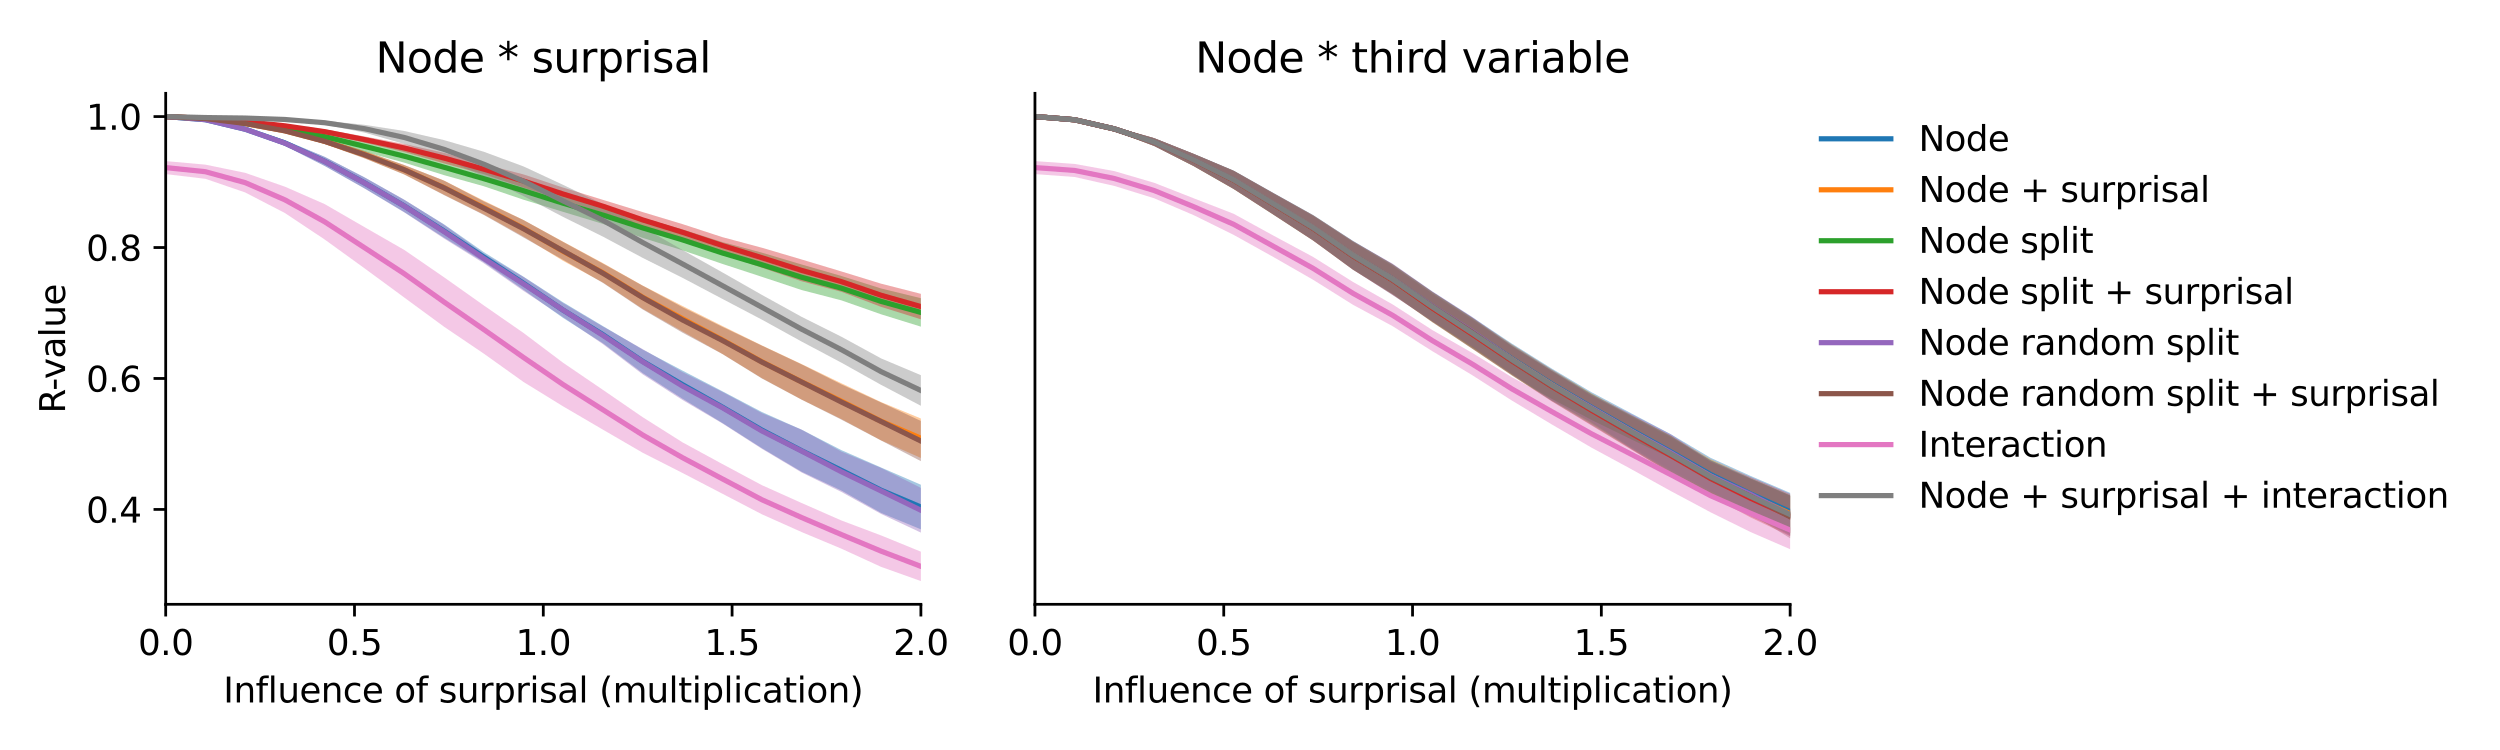 <?xml version="1.0" encoding="utf-8" standalone="no"?>
<!DOCTYPE svg PUBLIC "-//W3C//DTD SVG 1.1//EN"
  "http://www.w3.org/Graphics/SVG/1.1/DTD/svg11.dtd">
<svg xmlns:xlink="http://www.w3.org/1999/xlink" width="720pt" height="216pt" viewBox="0 0 720 216" xmlns="http://www.w3.org/2000/svg" version="1.1">
 <defs>
  <style type="text/css">*{stroke-linejoin: round; stroke-linecap: butt}</style>
 </defs>
 <g id="figure_1">
  <g id="patch_1">
   <path d="M 0 216 
L 720 216 
L 720 0 
L 0 0 
z
" style="fill: #ffffff"/>
  </g>
  <g id="axes_1">
   <g id="patch_2">
    <path d="M 47.72 174.04 
L 265.215 174.04 
L 265.215 26.88 
L 47.72 26.88 
z
" style="fill: #ffffff"/>
   </g>
   <g id="PolyCollection_1">
    <path d="M 47.72 33.569 
L 47.72 33.569 
L 59.167 34.528 
L 70.614 37.713 
L 82.061 41.984 
L 93.508 47.773 
L 104.956 54.232 
L 116.403 61.068 
L 127.85 68.433 
L 139.297 75.475 
L 150.744 83.455 
L 162.191 91.579 
L 173.638 98.857 
L 185.085 107.45 
L 196.532 114.817 
L 207.979 121.779 
L 219.427 129.074 
L 230.874 135.867 
L 242.321 141.276 
L 253.768 147.734 
L 265.215 152.449 
L 265.215 139.609 
L 265.215 139.609 
L 253.768 134.65 
L 242.321 129.641 
L 230.874 123.759 
L 219.427 118.665 
L 207.979 112.649 
L 196.532 106.721 
L 185.085 100.681 
L 173.638 93.915 
L 162.191 87.08 
L 150.744 79.677 
L 139.297 72.584 
L 127.85 64.594 
L 116.403 57.532 
L 104.956 51.064 
L 93.508 45.158 
L 82.061 40.382 
L 70.614 36.707 
L 59.167 34.401 
L 47.72 33.569 
z
" clip-path="url(#p053b8c6ed8)" style="fill: #1f77b4; fill-opacity: 0.4"/>
   </g>
   <g id="PolyCollection_2">
    <path d="M 47.72 33.569 
L 47.72 33.569 
L 59.167 34.203 
L 70.614 35.786 
L 82.061 37.973 
L 93.508 41.432 
L 104.956 45.57 
L 116.403 50.226 
L 127.85 56.073 
L 139.297 61.745 
L 150.744 68.119 
L 162.191 75.151 
L 173.638 81.359 
L 185.085 88.95 
L 196.532 95.434 
L 207.979 101.892 
L 219.427 108.915 
L 230.874 115.075 
L 242.321 120.691 
L 253.768 126.826 
L 265.215 131.901 
L 265.215 120.53 
L 265.215 120.53 
L 253.768 115.808 
L 242.321 110.383 
L 230.874 104.855 
L 219.427 99.478 
L 207.979 93.847 
L 196.532 88.105 
L 185.085 82.237 
L 173.638 75.766 
L 162.191 69.607 
L 150.744 63.381 
L 139.297 57.768 
L 127.85 51.994 
L 116.403 47.525 
L 104.956 43.471 
L 93.508 39.928 
L 82.061 37.361 
L 70.614 35.353 
L 59.167 34.092 
L 47.72 33.569 
z
" clip-path="url(#p053b8c6ed8)" style="fill: #ff7f0e; fill-opacity: 0.4"/>
   </g>
   <g id="PolyCollection_3">
    <path d="M 47.72 33.569 
L 47.72 33.569 
L 59.167 34.321 
L 70.614 35.89 
L 82.061 37.918 
L 93.508 40.517 
L 104.956 43.711 
L 116.403 46.834 
L 127.85 50.435 
L 139.297 53.626 
L 150.744 57.513 
L 162.191 61.026 
L 173.638 64.494 
L 185.085 68.514 
L 196.532 72.086 
L 207.979 75.98 
L 219.427 79.73 
L 230.874 83.536 
L 242.321 86.503 
L 253.768 90.528 
L 265.215 94.08 
L 265.215 85.885 
L 265.215 85.885 
L 253.768 83.084 
L 242.321 79.479 
L 230.874 76.174 
L 219.427 72.76 
L 207.979 69.706 
L 196.532 66.067 
L 185.085 62.747 
L 173.638 59.374 
L 162.191 56.035 
L 150.744 52.33 
L 139.297 49.268 
L 127.85 45.887 
L 116.403 43.125 
L 104.956 40.579 
L 93.508 38.18 
L 82.061 36.418 
L 70.614 35.099 
L 59.167 34.216 
L 47.72 33.569 
z
" clip-path="url(#p053b8c6ed8)" style="fill: #2ca02c; fill-opacity: 0.4"/>
   </g>
   <g id="PolyCollection_4">
    <path d="M 47.72 33.57 
L 47.72 33.57 
L 59.167 34.163 
L 70.614 35.232 
L 82.061 36.592 
L 93.508 38.584 
L 104.956 41.088 
L 116.403 43.772 
L 127.85 47.041 
L 139.297 50.155 
L 150.744 54.033 
L 162.191 57.736 
L 173.638 61.222 
L 185.085 65.593 
L 196.532 69.244 
L 207.979 73.133 
L 219.427 77.11 
L 230.874 81.017 
L 242.321 84.043 
L 253.768 88.384 
L 265.215 91.965 
L 265.215 84.626 
L 265.215 84.626 
L 253.768 81.703 
L 242.321 78.18 
L 230.874 74.733 
L 219.427 71.348 
L 207.979 68.278 
L 196.532 64.533 
L 185.085 61.079 
L 173.638 57.557 
L 162.191 54.032 
L 150.744 50.226 
L 139.297 47.269 
L 127.85 43.991 
L 116.403 41.457 
L 104.956 39.294 
L 93.508 37.251 
L 82.061 35.881 
L 70.614 34.814 
L 59.167 34.079 
L 47.72 33.57 
z
" clip-path="url(#p053b8c6ed8)" style="fill: #d62728; fill-opacity: 0.4"/>
   </g>
   <g id="PolyCollection_5">
    <path d="M 47.72 33.569 
L 47.72 33.569 
L 59.167 34.531 
L 70.614 37.713 
L 82.061 42.024 
L 93.508 47.823 
L 104.956 54.27 
L 116.403 61.149 
L 127.85 68.677 
L 139.297 75.807 
L 150.744 83.775 
L 162.191 91.33 
L 173.638 99.112 
L 185.085 107.811 
L 196.532 115.191 
L 207.979 121.911 
L 219.427 129.263 
L 230.874 136.085 
L 242.321 141.684 
L 253.768 148.027 
L 265.215 153.395 
L 265.215 140.518 
L 265.215 140.518 
L 253.768 134.785 
L 242.321 130.064 
L 230.874 123.746 
L 219.427 118.98 
L 207.979 112.849 
L 196.532 107.157 
L 185.085 100.549 
L 173.638 94.053 
L 162.191 87.313 
L 150.744 79.754 
L 139.297 73.025 
L 127.85 64.7 
L 116.403 57.507 
L 104.956 51.1 
L 93.508 45.193 
L 82.061 40.46 
L 70.614 36.702 
L 59.167 34.402 
L 47.72 33.569 
z
" clip-path="url(#p053b8c6ed8)" style="fill: #9467bd; fill-opacity: 0.4"/>
   </g>
   <g id="PolyCollection_6">
    <path d="M 47.72 33.57 
L 47.72 33.57 
L 59.167 34.204 
L 70.614 35.788 
L 82.061 37.995 
L 93.508 41.478 
L 104.956 45.6 
L 116.403 50.258 
L 127.85 56.171 
L 139.297 61.89 
L 150.744 68.382 
L 162.191 74.856 
L 173.638 81.474 
L 185.085 89.126 
L 196.532 95.791 
L 207.979 101.927 
L 219.427 109.012 
L 230.874 115.112 
L 242.321 120.86 
L 253.768 126.876 
L 265.215 132.816 
L 265.215 121.231 
L 265.215 121.231 
L 253.768 115.926 
L 242.321 110.708 
L 230.874 104.947 
L 219.427 99.551 
L 207.979 94.099 
L 196.532 88.466 
L 185.085 82.282 
L 173.638 75.918 
L 162.191 69.689 
L 150.744 63.352 
L 139.297 57.985 
L 127.85 52.006 
L 116.403 47.531 
L 104.956 43.524 
L 93.508 39.946 
L 82.061 37.378 
L 70.614 35.355 
L 59.167 34.093 
L 47.72 33.57 
z
" clip-path="url(#p053b8c6ed8)" style="fill: #8c564b; fill-opacity: 0.4"/>
   </g>
   <g id="PolyCollection_7">
    <path d="M 47.72 46.395 
L 47.72 50.141 
L 59.167 51.499 
L 70.614 55.43 
L 82.061 61.358 
L 93.508 68.981 
L 104.956 77.256 
L 116.403 85.672 
L 127.85 94.077 
L 139.297 101.821 
L 150.744 109.991 
L 162.191 117.044 
L 173.638 123.741 
L 185.085 130.389 
L 196.532 136.204 
L 207.979 142.159 
L 219.427 148.121 
L 230.874 153.235 
L 242.321 158.017 
L 253.768 163.267 
L 265.215 167.351 
L 265.215 158.886 
L 265.215 158.886 
L 253.768 154.21 
L 242.321 149.897 
L 230.874 144.871 
L 219.427 139.731 
L 207.979 133.611 
L 196.532 127.377 
L 185.085 120.148 
L 173.638 112.278 
L 162.191 104.49 
L 150.744 95.873 
L 139.297 87.934 
L 127.85 79.831 
L 116.403 71.965 
L 104.956 65.399 
L 93.508 58.779 
L 82.061 53.768 
L 70.614 49.778 
L 59.167 47.42 
L 47.72 46.395 
z
" clip-path="url(#p053b8c6ed8)" style="fill: #e377c2; fill-opacity: 0.4"/>
   </g>
   <g id="PolyCollection_8">
    <path d="M 47.72 33.569 
L 47.72 33.57 
L 59.167 33.874 
L 70.614 34.056 
L 82.061 34.607 
L 93.508 35.905 
L 104.956 38.184 
L 116.403 41.46 
L 127.85 45.674 
L 139.297 50.871 
L 150.744 56.465 
L 162.191 62.488 
L 173.638 68.146 
L 185.085 74.268 
L 196.532 80 
L 207.979 86.048 
L 219.427 92.059 
L 230.874 98.375 
L 242.321 104.449 
L 253.768 110.85 
L 265.215 116.876 
L 265.215 108.053 
L 265.215 108.053 
L 253.768 103.229 
L 242.321 96.977 
L 230.874 91.254 
L 219.427 84.933 
L 207.979 78.41 
L 196.532 71.985 
L 185.085 65.413 
L 173.638 58.775 
L 162.191 53.249 
L 150.744 47.923 
L 139.297 43.69 
L 127.85 40.341 
L 116.403 37.72 
L 104.956 35.945 
L 93.508 34.784 
L 82.061 34.215 
L 70.614 33.949 
L 59.167 33.839 
L 47.72 33.569 
z
" clip-path="url(#p053b8c6ed8)" style="fill: #7f7f7f; fill-opacity: 0.4"/>
   </g>
   <g id="matplotlib.axis_1">
    <g id="xtick_1">
     <g id="line2d_1">
      <defs>
       <path id="me21eddde19" d="M 0 0 
L 0 3.5 
" style="stroke: #000000; stroke-width: 0.8"/>
      </defs>
      <g>
       <use xlink:href="#me21eddde19" x="47.72" y="174.04" style="stroke: #000000; stroke-width: 0.8"/>
      </g>
     </g>
     <g id="text_1">
      <!-- 0.0 -->
      <g transform="translate(39.768 188.638)scale(0.1 -0.1)">
       <defs>
        <path id="DejaVuSans-30" d="M 2034 4250 
Q 1547 4250 1301 3770 
Q 1056 3291 1056 2328 
Q 1056 1369 1301 889 
Q 1547 409 2034 409 
Q 2525 409 2770 889 
Q 3016 1369 3016 2328 
Q 3016 3291 2770 3770 
Q 2525 4250 2034 4250 
z
M 2034 4750 
Q 2819 4750 3233 4129 
Q 3647 3509 3647 2328 
Q 3647 1150 3233 529 
Q 2819 -91 2034 -91 
Q 1250 -91 836 529 
Q 422 1150 422 2328 
Q 422 3509 836 4129 
Q 1250 4750 2034 4750 
z
" transform="scale(0.016)"/>
        <path id="DejaVuSans-2e" d="M 684 794 
L 1344 794 
L 1344 0 
L 684 0 
L 684 794 
z
" transform="scale(0.016)"/>
       </defs>
       <use xlink:href="#DejaVuSans-30"/>
       <use xlink:href="#DejaVuSans-2e" x="63.623"/>
       <use xlink:href="#DejaVuSans-30" x="95.41"/>
      </g>
     </g>
    </g>
    <g id="xtick_2">
     <g id="line2d_2">
      <g>
       <use xlink:href="#me21eddde19" x="102.094" y="174.04" style="stroke: #000000; stroke-width: 0.8"/>
      </g>
     </g>
     <g id="text_2">
      <!-- 0.5 -->
      <g transform="translate(94.142 188.638)scale(0.1 -0.1)">
       <defs>
        <path id="DejaVuSans-35" d="M 691 4666 
L 3169 4666 
L 3169 4134 
L 1269 4134 
L 1269 2991 
Q 1406 3038 1543 3061 
Q 1681 3084 1819 3084 
Q 2600 3084 3056 2656 
Q 3513 2228 3513 1497 
Q 3513 744 3044 326 
Q 2575 -91 1722 -91 
Q 1428 -91 1123 -41 
Q 819 9 494 109 
L 494 744 
Q 775 591 1075 516 
Q 1375 441 1709 441 
Q 2250 441 2565 725 
Q 2881 1009 2881 1497 
Q 2881 1984 2565 2268 
Q 2250 2553 1709 2553 
Q 1456 2553 1204 2497 
Q 953 2441 691 2322 
L 691 4666 
z
" transform="scale(0.016)"/>
       </defs>
       <use xlink:href="#DejaVuSans-30"/>
       <use xlink:href="#DejaVuSans-2e" x="63.623"/>
       <use xlink:href="#DejaVuSans-35" x="95.41"/>
      </g>
     </g>
    </g>
    <g id="xtick_3">
     <g id="line2d_3">
      <g>
       <use xlink:href="#me21eddde19" x="156.468" y="174.04" style="stroke: #000000; stroke-width: 0.8"/>
      </g>
     </g>
     <g id="text_3">
      <!-- 1.0 -->
      <g transform="translate(148.516 188.638)scale(0.1 -0.1)">
       <defs>
        <path id="DejaVuSans-31" d="M 794 531 
L 1825 531 
L 1825 4091 
L 703 3866 
L 703 4441 
L 1819 4666 
L 2450 4666 
L 2450 531 
L 3481 531 
L 3481 0 
L 794 0 
L 794 531 
z
" transform="scale(0.016)"/>
       </defs>
       <use xlink:href="#DejaVuSans-31"/>
       <use xlink:href="#DejaVuSans-2e" x="63.623"/>
       <use xlink:href="#DejaVuSans-30" x="95.41"/>
      </g>
     </g>
    </g>
    <g id="xtick_4">
     <g id="line2d_4">
      <g>
       <use xlink:href="#me21eddde19" x="210.841" y="174.04" style="stroke: #000000; stroke-width: 0.8"/>
      </g>
     </g>
     <g id="text_4">
      <!-- 1.5 -->
      <g transform="translate(202.89 188.638)scale(0.1 -0.1)">
       <use xlink:href="#DejaVuSans-31"/>
       <use xlink:href="#DejaVuSans-2e" x="63.623"/>
       <use xlink:href="#DejaVuSans-35" x="95.41"/>
      </g>
     </g>
    </g>
    <g id="xtick_5">
     <g id="line2d_5">
      <g>
       <use xlink:href="#me21eddde19" x="265.215" y="174.04" style="stroke: #000000; stroke-width: 0.8"/>
      </g>
     </g>
     <g id="text_5">
      <!-- 2.0 -->
      <g transform="translate(257.263 188.638)scale(0.1 -0.1)">
       <defs>
        <path id="DejaVuSans-32" d="M 1228 531 
L 3431 531 
L 3431 0 
L 469 0 
L 469 531 
Q 828 903 1448 1529 
Q 2069 2156 2228 2338 
Q 2531 2678 2651 2914 
Q 2772 3150 2772 3378 
Q 2772 3750 2511 3984 
Q 2250 4219 1831 4219 
Q 1534 4219 1204 4116 
Q 875 4013 500 3803 
L 500 4441 
Q 881 4594 1212 4672 
Q 1544 4750 1819 4750 
Q 2544 4750 2975 4387 
Q 3406 4025 3406 3419 
Q 3406 3131 3298 2873 
Q 3191 2616 2906 2266 
Q 2828 2175 2409 1742 
Q 1991 1309 1228 531 
z
" transform="scale(0.016)"/>
       </defs>
       <use xlink:href="#DejaVuSans-32"/>
       <use xlink:href="#DejaVuSans-2e" x="63.623"/>
       <use xlink:href="#DejaVuSans-30" x="95.41"/>
      </g>
     </g>
    </g>
    <g id="text_6">
     <!-- Influence of surprisal (multiplication) -->
     <g transform="translate(64.321 202.317)scale(0.1 -0.1)">
      <defs>
       <path id="DejaVuSans-49" d="M 628 4666 
L 1259 4666 
L 1259 0 
L 628 0 
L 628 4666 
z
" transform="scale(0.016)"/>
       <path id="DejaVuSans-6e" d="M 3513 2113 
L 3513 0 
L 2938 0 
L 2938 2094 
Q 2938 2591 2744 2837 
Q 2550 3084 2163 3084 
Q 1697 3084 1428 2787 
Q 1159 2491 1159 1978 
L 1159 0 
L 581 0 
L 581 3500 
L 1159 3500 
L 1159 2956 
Q 1366 3272 1645 3428 
Q 1925 3584 2291 3584 
Q 2894 3584 3203 3211 
Q 3513 2838 3513 2113 
z
" transform="scale(0.016)"/>
       <path id="DejaVuSans-66" d="M 2375 4863 
L 2375 4384 
L 1825 4384 
Q 1516 4384 1395 4259 
Q 1275 4134 1275 3809 
L 1275 3500 
L 2222 3500 
L 2222 3053 
L 1275 3053 
L 1275 0 
L 697 0 
L 697 3053 
L 147 3053 
L 147 3500 
L 697 3500 
L 697 3744 
Q 697 4328 969 4595 
Q 1241 4863 1831 4863 
L 2375 4863 
z
" transform="scale(0.016)"/>
       <path id="DejaVuSans-6c" d="M 603 4863 
L 1178 4863 
L 1178 0 
L 603 0 
L 603 4863 
z
" transform="scale(0.016)"/>
       <path id="DejaVuSans-75" d="M 544 1381 
L 544 3500 
L 1119 3500 
L 1119 1403 
Q 1119 906 1312 657 
Q 1506 409 1894 409 
Q 2359 409 2629 706 
Q 2900 1003 2900 1516 
L 2900 3500 
L 3475 3500 
L 3475 0 
L 2900 0 
L 2900 538 
Q 2691 219 2414 64 
Q 2138 -91 1772 -91 
Q 1169 -91 856 284 
Q 544 659 544 1381 
z
M 1991 3584 
L 1991 3584 
z
" transform="scale(0.016)"/>
       <path id="DejaVuSans-65" d="M 3597 1894 
L 3597 1613 
L 953 1613 
Q 991 1019 1311 708 
Q 1631 397 2203 397 
Q 2534 397 2845 478 
Q 3156 559 3463 722 
L 3463 178 
Q 3153 47 2828 -22 
Q 2503 -91 2169 -91 
Q 1331 -91 842 396 
Q 353 884 353 1716 
Q 353 2575 817 3079 
Q 1281 3584 2069 3584 
Q 2775 3584 3186 3129 
Q 3597 2675 3597 1894 
z
M 3022 2063 
Q 3016 2534 2758 2815 
Q 2500 3097 2075 3097 
Q 1594 3097 1305 2825 
Q 1016 2553 972 2059 
L 3022 2063 
z
" transform="scale(0.016)"/>
       <path id="DejaVuSans-63" d="M 3122 3366 
L 3122 2828 
Q 2878 2963 2633 3030 
Q 2388 3097 2138 3097 
Q 1578 3097 1268 2742 
Q 959 2388 959 1747 
Q 959 1106 1268 751 
Q 1578 397 2138 397 
Q 2388 397 2633 464 
Q 2878 531 3122 666 
L 3122 134 
Q 2881 22 2623 -34 
Q 2366 -91 2075 -91 
Q 1284 -91 818 406 
Q 353 903 353 1747 
Q 353 2603 823 3093 
Q 1294 3584 2113 3584 
Q 2378 3584 2631 3529 
Q 2884 3475 3122 3366 
z
" transform="scale(0.016)"/>
       <path id="DejaVuSans-20" transform="scale(0.016)"/>
       <path id="DejaVuSans-6f" d="M 1959 3097 
Q 1497 3097 1228 2736 
Q 959 2375 959 1747 
Q 959 1119 1226 758 
Q 1494 397 1959 397 
Q 2419 397 2687 759 
Q 2956 1122 2956 1747 
Q 2956 2369 2687 2733 
Q 2419 3097 1959 3097 
z
M 1959 3584 
Q 2709 3584 3137 3096 
Q 3566 2609 3566 1747 
Q 3566 888 3137 398 
Q 2709 -91 1959 -91 
Q 1206 -91 779 398 
Q 353 888 353 1747 
Q 353 2609 779 3096 
Q 1206 3584 1959 3584 
z
" transform="scale(0.016)"/>
       <path id="DejaVuSans-73" d="M 2834 3397 
L 2834 2853 
Q 2591 2978 2328 3040 
Q 2066 3103 1784 3103 
Q 1356 3103 1142 2972 
Q 928 2841 928 2578 
Q 928 2378 1081 2264 
Q 1234 2150 1697 2047 
L 1894 2003 
Q 2506 1872 2764 1633 
Q 3022 1394 3022 966 
Q 3022 478 2636 193 
Q 2250 -91 1575 -91 
Q 1294 -91 989 -36 
Q 684 19 347 128 
L 347 722 
Q 666 556 975 473 
Q 1284 391 1588 391 
Q 1994 391 2212 530 
Q 2431 669 2431 922 
Q 2431 1156 2273 1281 
Q 2116 1406 1581 1522 
L 1381 1569 
Q 847 1681 609 1914 
Q 372 2147 372 2553 
Q 372 3047 722 3315 
Q 1072 3584 1716 3584 
Q 2034 3584 2315 3537 
Q 2597 3491 2834 3397 
z
" transform="scale(0.016)"/>
       <path id="DejaVuSans-72" d="M 2631 2963 
Q 2534 3019 2420 3045 
Q 2306 3072 2169 3072 
Q 1681 3072 1420 2755 
Q 1159 2438 1159 1844 
L 1159 0 
L 581 0 
L 581 3500 
L 1159 3500 
L 1159 2956 
Q 1341 3275 1631 3429 
Q 1922 3584 2338 3584 
Q 2397 3584 2469 3576 
Q 2541 3569 2628 3553 
L 2631 2963 
z
" transform="scale(0.016)"/>
       <path id="DejaVuSans-70" d="M 1159 525 
L 1159 -1331 
L 581 -1331 
L 581 3500 
L 1159 3500 
L 1159 2969 
Q 1341 3281 1617 3432 
Q 1894 3584 2278 3584 
Q 2916 3584 3314 3078 
Q 3713 2572 3713 1747 
Q 3713 922 3314 415 
Q 2916 -91 2278 -91 
Q 1894 -91 1617 61 
Q 1341 213 1159 525 
z
M 3116 1747 
Q 3116 2381 2855 2742 
Q 2594 3103 2138 3103 
Q 1681 3103 1420 2742 
Q 1159 2381 1159 1747 
Q 1159 1113 1420 752 
Q 1681 391 2138 391 
Q 2594 391 2855 752 
Q 3116 1113 3116 1747 
z
" transform="scale(0.016)"/>
       <path id="DejaVuSans-69" d="M 603 3500 
L 1178 3500 
L 1178 0 
L 603 0 
L 603 3500 
z
M 603 4863 
L 1178 4863 
L 1178 4134 
L 603 4134 
L 603 4863 
z
" transform="scale(0.016)"/>
       <path id="DejaVuSans-61" d="M 2194 1759 
Q 1497 1759 1228 1600 
Q 959 1441 959 1056 
Q 959 750 1161 570 
Q 1363 391 1709 391 
Q 2188 391 2477 730 
Q 2766 1069 2766 1631 
L 2766 1759 
L 2194 1759 
z
M 3341 1997 
L 3341 0 
L 2766 0 
L 2766 531 
Q 2569 213 2275 61 
Q 1981 -91 1556 -91 
Q 1019 -91 701 211 
Q 384 513 384 1019 
Q 384 1609 779 1909 
Q 1175 2209 1959 2209 
L 2766 2209 
L 2766 2266 
Q 2766 2663 2505 2880 
Q 2244 3097 1772 3097 
Q 1472 3097 1187 3025 
Q 903 2953 641 2809 
L 641 3341 
Q 956 3463 1253 3523 
Q 1550 3584 1831 3584 
Q 2591 3584 2966 3190 
Q 3341 2797 3341 1997 
z
" transform="scale(0.016)"/>
       <path id="DejaVuSans-28" d="M 1984 4856 
Q 1566 4138 1362 3434 
Q 1159 2731 1159 2009 
Q 1159 1288 1364 580 
Q 1569 -128 1984 -844 
L 1484 -844 
Q 1016 -109 783 600 
Q 550 1309 550 2009 
Q 550 2706 781 3412 
Q 1013 4119 1484 4856 
L 1984 4856 
z
" transform="scale(0.016)"/>
       <path id="DejaVuSans-6d" d="M 3328 2828 
Q 3544 3216 3844 3400 
Q 4144 3584 4550 3584 
Q 5097 3584 5394 3201 
Q 5691 2819 5691 2113 
L 5691 0 
L 5113 0 
L 5113 2094 
Q 5113 2597 4934 2840 
Q 4756 3084 4391 3084 
Q 3944 3084 3684 2787 
Q 3425 2491 3425 1978 
L 3425 0 
L 2847 0 
L 2847 2094 
Q 2847 2600 2669 2842 
Q 2491 3084 2119 3084 
Q 1678 3084 1418 2786 
Q 1159 2488 1159 1978 
L 1159 0 
L 581 0 
L 581 3500 
L 1159 3500 
L 1159 2956 
Q 1356 3278 1631 3431 
Q 1906 3584 2284 3584 
Q 2666 3584 2933 3390 
Q 3200 3197 3328 2828 
z
" transform="scale(0.016)"/>
       <path id="DejaVuSans-74" d="M 1172 4494 
L 1172 3500 
L 2356 3500 
L 2356 3053 
L 1172 3053 
L 1172 1153 
Q 1172 725 1289 603 
Q 1406 481 1766 481 
L 2356 481 
L 2356 0 
L 1766 0 
Q 1100 0 847 248 
Q 594 497 594 1153 
L 594 3053 
L 172 3053 
L 172 3500 
L 594 3500 
L 594 4494 
L 1172 4494 
z
" transform="scale(0.016)"/>
       <path id="DejaVuSans-29" d="M 513 4856 
L 1013 4856 
Q 1481 4119 1714 3412 
Q 1947 2706 1947 2009 
Q 1947 1309 1714 600 
Q 1481 -109 1013 -844 
L 513 -844 
Q 928 -128 1133 580 
Q 1338 1288 1338 2009 
Q 1338 2731 1133 3434 
Q 928 4138 513 4856 
z
" transform="scale(0.016)"/>
      </defs>
      <use xlink:href="#DejaVuSans-49"/>
      <use xlink:href="#DejaVuSans-6e" x="29.492"/>
      <use xlink:href="#DejaVuSans-66" x="92.871"/>
      <use xlink:href="#DejaVuSans-6c" x="128.076"/>
      <use xlink:href="#DejaVuSans-75" x="155.859"/>
      <use xlink:href="#DejaVuSans-65" x="219.238"/>
      <use xlink:href="#DejaVuSans-6e" x="280.762"/>
      <use xlink:href="#DejaVuSans-63" x="344.141"/>
      <use xlink:href="#DejaVuSans-65" x="399.121"/>
      <use xlink:href="#DejaVuSans-20" x="460.645"/>
      <use xlink:href="#DejaVuSans-6f" x="492.432"/>
      <use xlink:href="#DejaVuSans-66" x="553.613"/>
      <use xlink:href="#DejaVuSans-20" x="588.818"/>
      <use xlink:href="#DejaVuSans-73" x="620.605"/>
      <use xlink:href="#DejaVuSans-75" x="672.705"/>
      <use xlink:href="#DejaVuSans-72" x="736.084"/>
      <use xlink:href="#DejaVuSans-70" x="777.197"/>
      <use xlink:href="#DejaVuSans-72" x="840.674"/>
      <use xlink:href="#DejaVuSans-69" x="881.787"/>
      <use xlink:href="#DejaVuSans-73" x="909.57"/>
      <use xlink:href="#DejaVuSans-61" x="961.67"/>
      <use xlink:href="#DejaVuSans-6c" x="1022.949"/>
      <use xlink:href="#DejaVuSans-20" x="1050.732"/>
      <use xlink:href="#DejaVuSans-28" x="1082.52"/>
      <use xlink:href="#DejaVuSans-6d" x="1121.533"/>
      <use xlink:href="#DejaVuSans-75" x="1218.945"/>
      <use xlink:href="#DejaVuSans-6c" x="1282.324"/>
      <use xlink:href="#DejaVuSans-74" x="1310.107"/>
      <use xlink:href="#DejaVuSans-69" x="1349.316"/>
      <use xlink:href="#DejaVuSans-70" x="1377.1"/>
      <use xlink:href="#DejaVuSans-6c" x="1440.576"/>
      <use xlink:href="#DejaVuSans-69" x="1468.359"/>
      <use xlink:href="#DejaVuSans-63" x="1496.143"/>
      <use xlink:href="#DejaVuSans-61" x="1551.123"/>
      <use xlink:href="#DejaVuSans-74" x="1612.402"/>
      <use xlink:href="#DejaVuSans-69" x="1651.611"/>
      <use xlink:href="#DejaVuSans-6f" x="1679.395"/>
      <use xlink:href="#DejaVuSans-6e" x="1740.576"/>
      <use xlink:href="#DejaVuSans-29" x="1803.955"/>
     </g>
    </g>
   </g>
   <g id="matplotlib.axis_2">
    <g id="ytick_1">
     <g id="line2d_6">
      <defs>
       <path id="m380082c70a" d="M 0 0 
L -3.5 0 
" style="stroke: #000000; stroke-width: 0.8"/>
      </defs>
      <g>
       <use xlink:href="#m380082c70a" x="47.72" y="146.719" style="stroke: #000000; stroke-width: 0.8"/>
      </g>
     </g>
     <g id="text_7">
      <!-- 0.4 -->
      <g transform="translate(24.817 150.518)scale(0.1 -0.1)">
       <defs>
        <path id="DejaVuSans-34" d="M 2419 4116 
L 825 1625 
L 2419 1625 
L 2419 4116 
z
M 2253 4666 
L 3047 4666 
L 3047 1625 
L 3713 1625 
L 3713 1100 
L 3047 1100 
L 3047 0 
L 2419 0 
L 2419 1100 
L 313 1100 
L 313 1709 
L 2253 4666 
z
" transform="scale(0.016)"/>
       </defs>
       <use xlink:href="#DejaVuSans-30"/>
       <use xlink:href="#DejaVuSans-2e" x="63.623"/>
       <use xlink:href="#DejaVuSans-34" x="95.41"/>
      </g>
     </g>
    </g>
    <g id="ytick_2">
     <g id="line2d_7">
      <g>
       <use xlink:href="#m380082c70a" x="47.72" y="109.002" style="stroke: #000000; stroke-width: 0.8"/>
      </g>
     </g>
     <g id="text_8">
      <!-- 0.6 -->
      <g transform="translate(24.817 112.802)scale(0.1 -0.1)">
       <defs>
        <path id="DejaVuSans-36" d="M 2113 2584 
Q 1688 2584 1439 2293 
Q 1191 2003 1191 1497 
Q 1191 994 1439 701 
Q 1688 409 2113 409 
Q 2538 409 2786 701 
Q 3034 994 3034 1497 
Q 3034 2003 2786 2293 
Q 2538 2584 2113 2584 
z
M 3366 4563 
L 3366 3988 
Q 3128 4100 2886 4159 
Q 2644 4219 2406 4219 
Q 1781 4219 1451 3797 
Q 1122 3375 1075 2522 
Q 1259 2794 1537 2939 
Q 1816 3084 2150 3084 
Q 2853 3084 3261 2657 
Q 3669 2231 3669 1497 
Q 3669 778 3244 343 
Q 2819 -91 2113 -91 
Q 1303 -91 875 529 
Q 447 1150 447 2328 
Q 447 3434 972 4092 
Q 1497 4750 2381 4750 
Q 2619 4750 2861 4703 
Q 3103 4656 3366 4563 
z
" transform="scale(0.016)"/>
       </defs>
       <use xlink:href="#DejaVuSans-30"/>
       <use xlink:href="#DejaVuSans-2e" x="63.623"/>
       <use xlink:href="#DejaVuSans-36" x="95.41"/>
      </g>
     </g>
    </g>
    <g id="ytick_3">
     <g id="line2d_8">
      <g>
       <use xlink:href="#m380082c70a" x="47.72" y="71.286" style="stroke: #000000; stroke-width: 0.8"/>
      </g>
     </g>
     <g id="text_9">
      <!-- 0.8 -->
      <g transform="translate(24.817 75.085)scale(0.1 -0.1)">
       <defs>
        <path id="DejaVuSans-38" d="M 2034 2216 
Q 1584 2216 1326 1975 
Q 1069 1734 1069 1313 
Q 1069 891 1326 650 
Q 1584 409 2034 409 
Q 2484 409 2743 651 
Q 3003 894 3003 1313 
Q 3003 1734 2745 1975 
Q 2488 2216 2034 2216 
z
M 1403 2484 
Q 997 2584 770 2862 
Q 544 3141 544 3541 
Q 544 4100 942 4425 
Q 1341 4750 2034 4750 
Q 2731 4750 3128 4425 
Q 3525 4100 3525 3541 
Q 3525 3141 3298 2862 
Q 3072 2584 2669 2484 
Q 3125 2378 3379 2068 
Q 3634 1759 3634 1313 
Q 3634 634 3220 271 
Q 2806 -91 2034 -91 
Q 1263 -91 848 271 
Q 434 634 434 1313 
Q 434 1759 690 2068 
Q 947 2378 1403 2484 
z
M 1172 3481 
Q 1172 3119 1398 2916 
Q 1625 2713 2034 2713 
Q 2441 2713 2670 2916 
Q 2900 3119 2900 3481 
Q 2900 3844 2670 4047 
Q 2441 4250 2034 4250 
Q 1625 4250 1398 4047 
Q 1172 3844 1172 3481 
z
" transform="scale(0.016)"/>
       </defs>
       <use xlink:href="#DejaVuSans-30"/>
       <use xlink:href="#DejaVuSans-2e" x="63.623"/>
       <use xlink:href="#DejaVuSans-38" x="95.41"/>
      </g>
     </g>
    </g>
    <g id="ytick_4">
     <g id="line2d_9">
      <g>
       <use xlink:href="#m380082c70a" x="47.72" y="33.569" style="stroke: #000000; stroke-width: 0.8"/>
      </g>
     </g>
     <g id="text_10">
      <!-- 1.0 -->
      <g transform="translate(24.817 37.368)scale(0.1 -0.1)">
       <use xlink:href="#DejaVuSans-31"/>
       <use xlink:href="#DejaVuSans-2e" x="63.623"/>
       <use xlink:href="#DejaVuSans-30" x="95.41"/>
      </g>
     </g>
    </g>
    <g id="text_11">
     <!-- R-value -->
     <g transform="translate(18.737 119.065)rotate(-90)scale(0.1 -0.1)">
      <defs>
       <path id="DejaVuSans-52" d="M 2841 2188 
Q 3044 2119 3236 1894 
Q 3428 1669 3622 1275 
L 4263 0 
L 3584 0 
L 2988 1197 
Q 2756 1666 2539 1819 
Q 2322 1972 1947 1972 
L 1259 1972 
L 1259 0 
L 628 0 
L 628 4666 
L 2053 4666 
Q 2853 4666 3247 4331 
Q 3641 3997 3641 3322 
Q 3641 2881 3436 2590 
Q 3231 2300 2841 2188 
z
M 1259 4147 
L 1259 2491 
L 2053 2491 
Q 2509 2491 2742 2702 
Q 2975 2913 2975 3322 
Q 2975 3731 2742 3939 
Q 2509 4147 2053 4147 
L 1259 4147 
z
" transform="scale(0.016)"/>
       <path id="DejaVuSans-2d" d="M 313 2009 
L 1997 2009 
L 1997 1497 
L 313 1497 
L 313 2009 
z
" transform="scale(0.016)"/>
       <path id="DejaVuSans-76" d="M 191 3500 
L 800 3500 
L 1894 563 
L 2988 3500 
L 3597 3500 
L 2284 0 
L 1503 0 
L 191 3500 
z
" transform="scale(0.016)"/>
      </defs>
      <use xlink:href="#DejaVuSans-52"/>
      <use xlink:href="#DejaVuSans-2d" x="65.482"/>
      <use xlink:href="#DejaVuSans-76" x="98.941"/>
      <use xlink:href="#DejaVuSans-61" x="158.121"/>
      <use xlink:href="#DejaVuSans-6c" x="219.4"/>
      <use xlink:href="#DejaVuSans-75" x="247.184"/>
      <use xlink:href="#DejaVuSans-65" x="310.562"/>
     </g>
    </g>
   </g>
   <g id="line2d_10">
    <path d="M 47.72 33.569 
L 59.167 34.465 
L 70.614 37.21 
L 82.061 41.183 
L 93.508 46.466 
L 104.956 52.648 
L 116.403 59.3 
L 127.85 66.514 
L 139.297 74.03 
L 150.744 81.566 
L 162.191 89.329 
L 173.638 96.386 
L 185.085 104.066 
L 196.532 110.769 
L 207.979 117.214 
L 219.427 123.869 
L 230.874 129.813 
L 242.321 135.459 
L 253.768 141.192 
L 265.215 146.029 
" clip-path="url(#p053b8c6ed8)" style="fill: none; stroke: #1f77b4; stroke-width: 1.5; stroke-linecap: square"/>
   </g>
   <g id="line2d_11">
    <path d="M 47.72 33.569 
L 59.167 34.148 
L 70.614 35.57 
L 82.061 37.667 
L 93.508 40.68 
L 104.956 44.521 
L 116.403 48.876 
L 127.85 54.034 
L 139.297 59.757 
L 150.744 65.75 
L 162.191 72.379 
L 173.638 78.562 
L 185.085 85.594 
L 196.532 91.769 
L 207.979 97.87 
L 219.427 104.197 
L 230.874 109.965 
L 242.321 115.537 
L 253.768 121.317 
L 265.215 126.216 
" clip-path="url(#p053b8c6ed8)" style="fill: none; stroke: #ff7f0e; stroke-width: 1.5; stroke-linecap: square"/>
   </g>
   <g id="line2d_12">
    <path d="M 47.72 33.569 
L 59.167 34.268 
L 70.614 35.495 
L 82.061 37.168 
L 93.508 39.348 
L 104.956 42.145 
L 116.403 44.98 
L 127.85 48.161 
L 139.297 51.447 
L 150.744 54.921 
L 162.191 58.531 
L 173.638 61.934 
L 185.085 65.63 
L 196.532 69.076 
L 207.979 72.843 
L 219.427 76.245 
L 230.874 79.855 
L 242.321 82.991 
L 253.768 86.806 
L 265.215 89.982 
" clip-path="url(#p053b8c6ed8)" style="fill: none; stroke: #2ca02c; stroke-width: 1.5; stroke-linecap: square"/>
   </g>
   <g id="line2d_13">
    <path d="M 47.72 33.57 
L 59.167 34.121 
L 70.614 35.023 
L 82.061 36.237 
L 93.508 37.917 
L 104.956 40.191 
L 116.403 42.615 
L 127.85 45.516 
L 139.297 48.712 
L 150.744 52.13 
L 162.191 55.884 
L 173.638 59.39 
L 185.085 63.336 
L 196.532 66.888 
L 207.979 70.705 
L 219.427 74.229 
L 230.874 77.875 
L 242.321 81.112 
L 253.768 85.044 
L 265.215 88.295 
" clip-path="url(#p053b8c6ed8)" style="fill: none; stroke: #d62728; stroke-width: 1.5; stroke-linecap: square"/>
   </g>
   <g id="line2d_14">
    <path d="M 47.72 33.569 
L 59.167 34.466 
L 70.614 37.208 
L 82.061 41.242 
L 93.508 46.508 
L 104.956 52.685 
L 116.403 59.328 
L 127.85 66.689 
L 139.297 74.416 
L 150.744 81.765 
L 162.191 89.321 
L 173.638 96.582 
L 185.085 104.18 
L 196.532 111.174 
L 207.979 117.38 
L 219.427 124.121 
L 230.874 129.916 
L 242.321 135.874 
L 253.768 141.406 
L 265.215 146.956 
" clip-path="url(#p053b8c6ed8)" style="fill: none; stroke: #9467bd; stroke-width: 1.5; stroke-linecap: square"/>
   </g>
   <g id="line2d_15">
    <path d="M 47.72 33.57 
L 59.167 34.149 
L 70.614 35.572 
L 82.061 37.686 
L 93.508 40.712 
L 104.956 44.562 
L 116.403 48.894 
L 127.85 54.088 
L 139.297 59.937 
L 150.744 65.867 
L 162.191 72.273 
L 173.638 78.696 
L 185.085 85.704 
L 196.532 92.129 
L 207.979 98.013 
L 219.427 104.281 
L 230.874 110.03 
L 242.321 115.784 
L 253.768 121.401 
L 265.215 127.023 
" clip-path="url(#p053b8c6ed8)" style="fill: none; stroke: #8c564b; stroke-width: 1.5; stroke-linecap: square"/>
   </g>
   <g id="line2d_16">
    <path d="M 47.72 48.268 
L 59.167 49.459 
L 70.614 52.604 
L 82.061 57.563 
L 93.508 63.88 
L 104.956 71.327 
L 116.403 78.818 
L 127.85 86.954 
L 139.297 94.878 
L 150.744 102.932 
L 162.191 110.767 
L 173.638 118.01 
L 185.085 125.269 
L 196.532 131.791 
L 207.979 137.885 
L 219.427 143.926 
L 230.874 149.053 
L 242.321 153.957 
L 253.768 158.739 
L 265.215 163.118 
" clip-path="url(#p053b8c6ed8)" style="fill: none; stroke: #e377c2; stroke-width: 1.5; stroke-linecap: square"/>
   </g>
   <g id="line2d_17">
    <path d="M 47.72 33.569 
L 59.167 33.856 
L 70.614 34.003 
L 82.061 34.411 
L 93.508 35.345 
L 104.956 37.065 
L 116.403 39.59 
L 127.85 43.007 
L 139.297 47.28 
L 150.744 52.194 
L 162.191 57.869 
L 173.638 63.46 
L 185.085 69.84 
L 196.532 75.993 
L 207.979 82.229 
L 219.427 88.496 
L 230.874 94.815 
L 242.321 100.713 
L 253.768 107.04 
L 265.215 112.464 
" clip-path="url(#p053b8c6ed8)" style="fill: none; stroke: #7f7f7f; stroke-width: 1.5; stroke-linecap: square"/>
   </g>
   <g id="patch_3">
    <path d="M 47.72 174.04 
L 47.72 26.88 
" style="fill: none; stroke: #000000; stroke-width: 0.8; stroke-linejoin: miter; stroke-linecap: square"/>
   </g>
   <g id="patch_4">
    <path d="M 47.72 174.04 
L 265.215 174.04 
" style="fill: none; stroke: #000000; stroke-width: 0.8; stroke-linejoin: miter; stroke-linecap: square"/>
   </g>
   <g id="text_12">
    <!-- Node * surprisal -->
    <g transform="translate(108.186 20.88)scale(0.12 -0.12)">
     <defs>
      <path id="DejaVuSans-4e" d="M 628 4666 
L 1478 4666 
L 3547 763 
L 3547 4666 
L 4159 4666 
L 4159 0 
L 3309 0 
L 1241 3903 
L 1241 0 
L 628 0 
L 628 4666 
z
" transform="scale(0.016)"/>
      <path id="DejaVuSans-64" d="M 2906 2969 
L 2906 4863 
L 3481 4863 
L 3481 0 
L 2906 0 
L 2906 525 
Q 2725 213 2448 61 
Q 2172 -91 1784 -91 
Q 1150 -91 751 415 
Q 353 922 353 1747 
Q 353 2572 751 3078 
Q 1150 3584 1784 3584 
Q 2172 3584 2448 3432 
Q 2725 3281 2906 2969 
z
M 947 1747 
Q 947 1113 1208 752 
Q 1469 391 1925 391 
Q 2381 391 2643 752 
Q 2906 1113 2906 1747 
Q 2906 2381 2643 2742 
Q 2381 3103 1925 3103 
Q 1469 3103 1208 2742 
Q 947 2381 947 1747 
z
" transform="scale(0.016)"/>
      <path id="DejaVuSans-2a" d="M 3009 3897 
L 1888 3291 
L 3009 2681 
L 2828 2375 
L 1778 3009 
L 1778 1831 
L 1422 1831 
L 1422 3009 
L 372 2375 
L 191 2681 
L 1313 3291 
L 191 3897 
L 372 4206 
L 1422 3572 
L 1422 4750 
L 1778 4750 
L 1778 3572 
L 2828 4206 
L 3009 3897 
z
" transform="scale(0.016)"/>
     </defs>
     <use xlink:href="#DejaVuSans-4e"/>
     <use xlink:href="#DejaVuSans-6f" x="74.805"/>
     <use xlink:href="#DejaVuSans-64" x="135.986"/>
     <use xlink:href="#DejaVuSans-65" x="199.463"/>
     <use xlink:href="#DejaVuSans-20" x="260.986"/>
     <use xlink:href="#DejaVuSans-2a" x="292.773"/>
     <use xlink:href="#DejaVuSans-20" x="342.773"/>
     <use xlink:href="#DejaVuSans-73" x="374.561"/>
     <use xlink:href="#DejaVuSans-75" x="426.66"/>
     <use xlink:href="#DejaVuSans-72" x="490.039"/>
     <use xlink:href="#DejaVuSans-70" x="531.152"/>
     <use xlink:href="#DejaVuSans-72" x="594.629"/>
     <use xlink:href="#DejaVuSans-69" x="635.742"/>
     <use xlink:href="#DejaVuSans-73" x="663.525"/>
     <use xlink:href="#DejaVuSans-61" x="715.625"/>
     <use xlink:href="#DejaVuSans-6c" x="776.904"/>
    </g>
   </g>
  </g>
  <g id="axes_2">
   <g id="patch_5">
    <path d="M 298.065 174.04 
L 515.56 174.04 
L 515.56 26.88 
L 298.065 26.88 
z
" style="fill: #ffffff"/>
   </g>
   <g id="PolyCollection_9">
    <path d="M 298.065 33.569 
L 298.065 33.569 
L 309.512 34.618 
L 320.959 37.718 
L 332.406 42.028 
L 343.853 47.828 
L 355.301 54.366 
L 366.748 61.736 
L 378.195 69.161 
L 389.642 77.499 
L 401.089 84.561 
L 412.536 92.515 
L 423.983 100.003 
L 435.43 107.678 
L 446.877 114.993 
L 458.324 121.636 
L 469.772 128.61 
L 481.219 135.229 
L 492.666 141.455 
L 504.113 147.381 
L 515.56 152.763 
L 515.56 141.947 
L 515.56 141.947 
L 504.113 137.049 
L 492.666 131.862 
L 481.219 125.079 
L 469.772 119.019 
L 458.324 112.952 
L 446.877 106.127 
L 435.43 98.964 
L 423.983 91.343 
L 412.536 84.009 
L 401.089 76.13 
L 389.642 69.349 
L 378.195 61.932 
L 366.748 55.563 
L 355.301 49.129 
L 343.853 44.332 
L 332.406 39.789 
L 320.959 36.544 
L 309.512 34.376 
L 298.065 33.569 
z
" clip-path="url(#p7acc0b4357)" style="fill: #1f77b4; fill-opacity: 0.4"/>
   </g>
   <g id="PolyCollection_10">
    <path d="M 298.065 33.569 
L 298.065 33.569 
L 309.512 34.617 
L 320.959 37.715 
L 332.406 42.015 
L 343.853 47.815 
L 355.301 54.352 
L 366.748 61.701 
L 378.195 69.151 
L 389.642 77.483 
L 401.089 84.596 
L 412.536 92.554 
L 423.983 100.092 
L 435.43 107.763 
L 446.877 115.147 
L 458.324 121.86 
L 469.772 128.853 
L 481.219 135.66 
L 492.666 141.939 
L 504.113 147.991 
L 515.56 153.467 
L 515.56 142.352 
L 515.56 142.352 
L 504.113 137.456 
L 492.666 132.288 
L 481.219 125.506 
L 469.772 119.475 
L 458.324 113.322 
L 446.877 106.438 
L 435.43 99.241 
L 423.983 91.579 
L 412.536 84.171 
L 401.089 76.244 
L 389.642 69.467 
L 378.195 62.009 
L 366.748 55.639 
L 355.301 49.182 
L 343.853 44.36 
L 332.406 39.804 
L 320.959 36.552 
L 309.512 34.379 
L 298.065 33.569 
z
" clip-path="url(#p7acc0b4357)" style="fill: #ff7f0e; fill-opacity: 0.4"/>
   </g>
   <g id="PolyCollection_11">
    <path d="M 298.065 33.569 
L 298.065 33.569 
L 309.512 34.62 
L 320.959 37.738 
L 332.406 42.048 
L 343.853 47.91 
L 355.301 54.46 
L 366.748 61.851 
L 378.195 69.296 
L 389.642 77.668 
L 401.089 84.737 
L 412.536 92.796 
L 423.983 100.395 
L 435.43 108.076 
L 446.877 115.499 
L 458.324 122.387 
L 469.772 129.337 
L 481.219 136.189 
L 492.666 142.571 
L 504.113 148.617 
L 515.56 154.055 
L 515.56 142.747 
L 515.56 142.747 
L 504.113 137.81 
L 492.666 132.592 
L 481.219 125.807 
L 469.772 119.807 
L 458.324 113.541 
L 446.877 106.76 
L 435.43 99.584 
L 423.983 91.867 
L 412.536 84.506 
L 401.089 76.515 
L 389.642 69.681 
L 378.195 62.18 
L 366.748 55.741 
L 355.301 49.241 
L 343.853 44.383 
L 332.406 39.816 
L 320.959 36.56 
L 309.512 34.38 
L 298.065 33.569 
z
" clip-path="url(#p7acc0b4357)" style="fill: #2ca02c; fill-opacity: 0.4"/>
   </g>
   <g id="PolyCollection_12">
    <path d="M 298.065 33.57 
L 298.065 33.57 
L 309.512 34.62 
L 320.959 37.732 
L 332.406 42.042 
L 343.853 47.9 
L 355.301 54.452 
L 366.748 61.836 
L 378.195 69.299 
L 389.642 77.668 
L 401.089 84.754 
L 412.536 92.811 
L 423.983 100.431 
L 435.43 108.135 
L 446.877 115.592 
L 458.324 122.525 
L 469.772 129.476 
L 481.219 136.397 
L 492.666 142.854 
L 504.113 148.996 
L 515.56 154.436 
L 515.56 142.875 
L 515.56 142.875 
L 504.113 137.963 
L 492.666 132.789 
L 481.219 126.003 
L 469.772 120.057 
L 458.324 113.747 
L 446.877 106.937 
L 435.43 99.747 
L 423.983 92.025 
L 412.536 84.629 
L 401.089 76.604 
L 389.642 69.763 
L 378.195 62.225 
L 366.748 55.782 
L 355.301 49.278 
L 343.853 44.4 
L 332.406 39.827 
L 320.959 36.566 
L 309.512 34.382 
L 298.065 33.57 
z
" clip-path="url(#p7acc0b4357)" style="fill: #d62728; fill-opacity: 0.4"/>
   </g>
   <g id="PolyCollection_13">
    <path d="M 298.065 33.569 
L 298.065 33.569 
L 309.512 34.62 
L 320.959 37.716 
L 332.406 42.043 
L 343.853 47.83 
L 355.301 54.379 
L 366.748 61.77 
L 378.195 69.24 
L 389.642 77.655 
L 401.089 84.974 
L 412.536 92.513 
L 423.983 99.758 
L 435.43 107.695 
L 446.877 115.227 
L 458.324 121.377 
L 469.772 129.043 
L 481.219 135.751 
L 492.666 141.538 
L 504.113 147.375 
L 515.56 154.395 
L 515.56 142.225 
L 515.56 142.225 
L 504.113 137.362 
L 492.666 132.704 
L 481.219 125.087 
L 469.772 119.252 
L 458.324 113.637 
L 446.877 106.51 
L 435.43 99.415 
L 423.983 91.268 
L 412.536 83.928 
L 401.089 75.946 
L 389.642 69.429 
L 378.195 62.009 
L 366.748 55.612 
L 355.301 49.153 
L 343.853 44.332 
L 332.406 39.773 
L 320.959 36.548 
L 309.512 34.374 
L 298.065 33.569 
z
" clip-path="url(#p7acc0b4357)" style="fill: #9467bd; fill-opacity: 0.4"/>
   </g>
   <g id="PolyCollection_14">
    <path d="M 298.065 33.57 
L 298.065 33.57 
L 309.512 34.619 
L 320.959 37.713 
L 332.406 42.031 
L 343.853 47.815 
L 355.301 54.366 
L 366.748 61.735 
L 378.195 69.223 
L 389.642 77.627 
L 401.089 84.994 
L 412.536 92.534 
L 423.983 99.841 
L 435.43 107.761 
L 446.877 115.38 
L 458.324 121.59 
L 469.772 129.282 
L 481.219 136.224 
L 492.666 142.041 
L 504.113 147.97 
L 515.56 155.023 
L 515.56 142.67 
L 515.56 142.67 
L 504.113 137.812 
L 492.666 133.046 
L 481.219 125.472 
L 469.772 119.672 
L 458.324 113.985 
L 446.877 106.827 
L 435.43 99.718 
L 423.983 91.516 
L 412.536 84.098 
L 401.089 76.073 
L 389.642 69.562 
L 378.195 62.091 
L 366.748 55.692 
L 355.301 49.211 
L 343.853 44.363 
L 332.406 39.791 
L 320.959 36.556 
L 309.512 34.377 
L 298.065 33.57 
z
" clip-path="url(#p7acc0b4357)" style="fill: #8c564b; fill-opacity: 0.4"/>
   </g>
   <g id="PolyCollection_15">
    <path d="M 298.065 46.395 
L 298.065 50.141 
L 309.512 50.979 
L 320.959 53.559 
L 332.406 57.105 
L 343.853 62.002 
L 355.301 67.65 
L 366.748 74.03 
L 378.195 80.59 
L 389.642 87.77 
L 401.089 93.949 
L 412.536 101.158 
L 423.983 108.045 
L 435.43 115.364 
L 446.877 122.214 
L 458.324 128.908 
L 469.772 135.102 
L 481.219 141.442 
L 492.666 147.555 
L 504.113 153.208 
L 515.56 158.176 
L 515.56 147.144 
L 515.56 147.144 
L 504.113 142.415 
L 492.666 137.982 
L 481.219 132.004 
L 469.772 126.533 
L 458.324 120.935 
L 446.877 114.842 
L 435.43 108.648 
L 423.983 101.621 
L 412.536 95.074 
L 401.089 87.682 
L 389.642 81.188 
L 378.195 74.009 
L 366.748 67.857 
L 355.301 61.575 
L 343.853 57.129 
L 332.406 52.65 
L 320.959 49.285 
L 309.512 47.213 
L 298.065 46.395 
z
" clip-path="url(#p7acc0b4357)" style="fill: #e377c2; fill-opacity: 0.4"/>
   </g>
   <g id="PolyCollection_16">
    <path d="M 298.065 33.569 
L 298.065 33.57 
L 309.512 34.617 
L 320.959 37.712 
L 332.406 41.999 
L 343.853 47.804 
L 355.301 54.332 
L 366.748 61.691 
L 378.195 69.143 
L 389.642 77.501 
L 401.089 84.61 
L 412.536 92.626 
L 423.983 100.26 
L 435.43 107.937 
L 446.877 115.364 
L 458.324 122.091 
L 469.772 129.026 
L 481.219 135.852 
L 492.666 142.1 
L 504.113 148.131 
L 515.56 153.61 
L 515.56 142.757 
L 515.56 142.757 
L 504.113 137.773 
L 492.666 132.545 
L 481.219 125.676 
L 469.772 119.586 
L 458.324 113.371 
L 446.877 106.42 
L 435.43 99.225 
L 423.983 91.529 
L 412.536 84.147 
L 401.089 76.247 
L 389.642 69.476 
L 378.195 62.009 
L 366.748 55.656 
L 355.301 49.204 
L 343.853 44.361 
L 332.406 39.812 
L 320.959 36.552 
L 309.512 34.38 
L 298.065 33.569 
z
" clip-path="url(#p7acc0b4357)" style="fill: #7f7f7f; fill-opacity: 0.4"/>
   </g>
   <g id="matplotlib.axis_3">
    <g id="xtick_6">
     <g id="line2d_18">
      <g>
       <use xlink:href="#me21eddde19" x="298.065" y="174.04" style="stroke: #000000; stroke-width: 0.8"/>
      </g>
     </g>
     <g id="text_13">
      <!-- 0.0 -->
      <g transform="translate(290.113 188.638)scale(0.1 -0.1)">
       <use xlink:href="#DejaVuSans-30"/>
       <use xlink:href="#DejaVuSans-2e" x="63.623"/>
       <use xlink:href="#DejaVuSans-30" x="95.41"/>
      </g>
     </g>
    </g>
    <g id="xtick_7">
     <g id="line2d_19">
      <g>
       <use xlink:href="#me21eddde19" x="352.439" y="174.04" style="stroke: #000000; stroke-width: 0.8"/>
      </g>
     </g>
     <g id="text_14">
      <!-- 0.5 -->
      <g transform="translate(344.487 188.638)scale(0.1 -0.1)">
       <use xlink:href="#DejaVuSans-30"/>
       <use xlink:href="#DejaVuSans-2e" x="63.623"/>
       <use xlink:href="#DejaVuSans-35" x="95.41"/>
      </g>
     </g>
    </g>
    <g id="xtick_8">
     <g id="line2d_20">
      <g>
       <use xlink:href="#me21eddde19" x="406.812" y="174.04" style="stroke: #000000; stroke-width: 0.8"/>
      </g>
     </g>
     <g id="text_15">
      <!-- 1.0 -->
      <g transform="translate(398.861 188.638)scale(0.1 -0.1)">
       <use xlink:href="#DejaVuSans-31"/>
       <use xlink:href="#DejaVuSans-2e" x="63.623"/>
       <use xlink:href="#DejaVuSans-30" x="95.41"/>
      </g>
     </g>
    </g>
    <g id="xtick_9">
     <g id="line2d_21">
      <g>
       <use xlink:href="#me21eddde19" x="461.186" y="174.04" style="stroke: #000000; stroke-width: 0.8"/>
      </g>
     </g>
     <g id="text_16">
      <!-- 1.5 -->
      <g transform="translate(453.235 188.638)scale(0.1 -0.1)">
       <use xlink:href="#DejaVuSans-31"/>
       <use xlink:href="#DejaVuSans-2e" x="63.623"/>
       <use xlink:href="#DejaVuSans-35" x="95.41"/>
      </g>
     </g>
    </g>
    <g id="xtick_10">
     <g id="line2d_22">
      <g>
       <use xlink:href="#me21eddde19" x="515.56" y="174.04" style="stroke: #000000; stroke-width: 0.8"/>
      </g>
     </g>
     <g id="text_17">
      <!-- 2.0 -->
      <g transform="translate(507.608 188.638)scale(0.1 -0.1)">
       <use xlink:href="#DejaVuSans-32"/>
       <use xlink:href="#DejaVuSans-2e" x="63.623"/>
       <use xlink:href="#DejaVuSans-30" x="95.41"/>
      </g>
     </g>
    </g>
    <g id="text_18">
     <!-- Influence of surprisal (multiplication) -->
     <g transform="translate(314.666 202.317)scale(0.1 -0.1)">
      <use xlink:href="#DejaVuSans-49"/>
      <use xlink:href="#DejaVuSans-6e" x="29.492"/>
      <use xlink:href="#DejaVuSans-66" x="92.871"/>
      <use xlink:href="#DejaVuSans-6c" x="128.076"/>
      <use xlink:href="#DejaVuSans-75" x="155.859"/>
      <use xlink:href="#DejaVuSans-65" x="219.238"/>
      <use xlink:href="#DejaVuSans-6e" x="280.762"/>
      <use xlink:href="#DejaVuSans-63" x="344.141"/>
      <use xlink:href="#DejaVuSans-65" x="399.121"/>
      <use xlink:href="#DejaVuSans-20" x="460.645"/>
      <use xlink:href="#DejaVuSans-6f" x="492.432"/>
      <use xlink:href="#DejaVuSans-66" x="553.613"/>
      <use xlink:href="#DejaVuSans-20" x="588.818"/>
      <use xlink:href="#DejaVuSans-73" x="620.605"/>
      <use xlink:href="#DejaVuSans-75" x="672.705"/>
      <use xlink:href="#DejaVuSans-72" x="736.084"/>
      <use xlink:href="#DejaVuSans-70" x="777.197"/>
      <use xlink:href="#DejaVuSans-72" x="840.674"/>
      <use xlink:href="#DejaVuSans-69" x="881.787"/>
      <use xlink:href="#DejaVuSans-73" x="909.57"/>
      <use xlink:href="#DejaVuSans-61" x="961.67"/>
      <use xlink:href="#DejaVuSans-6c" x="1022.949"/>
      <use xlink:href="#DejaVuSans-20" x="1050.732"/>
      <use xlink:href="#DejaVuSans-28" x="1082.52"/>
      <use xlink:href="#DejaVuSans-6d" x="1121.533"/>
      <use xlink:href="#DejaVuSans-75" x="1218.945"/>
      <use xlink:href="#DejaVuSans-6c" x="1282.324"/>
      <use xlink:href="#DejaVuSans-74" x="1310.107"/>
      <use xlink:href="#DejaVuSans-69" x="1349.316"/>
      <use xlink:href="#DejaVuSans-70" x="1377.1"/>
      <use xlink:href="#DejaVuSans-6c" x="1440.576"/>
      <use xlink:href="#DejaVuSans-69" x="1468.359"/>
      <use xlink:href="#DejaVuSans-63" x="1496.143"/>
      <use xlink:href="#DejaVuSans-61" x="1551.123"/>
      <use xlink:href="#DejaVuSans-74" x="1612.402"/>
      <use xlink:href="#DejaVuSans-69" x="1651.611"/>
      <use xlink:href="#DejaVuSans-6f" x="1679.395"/>
      <use xlink:href="#DejaVuSans-6e" x="1740.576"/>
      <use xlink:href="#DejaVuSans-29" x="1803.955"/>
     </g>
    </g>
   </g>
   <g id="line2d_23">
    <path d="M 298.065 33.569 
L 309.512 34.497 
L 320.959 37.131 
L 332.406 40.908 
L 343.853 46.08 
L 355.301 51.748 
L 366.748 58.649 
L 378.195 65.546 
L 389.642 73.424 
L 401.089 80.346 
L 412.536 88.262 
L 423.983 95.673 
L 435.43 103.321 
L 446.877 110.56 
L 458.324 117.294 
L 469.772 123.815 
L 481.219 130.154 
L 492.666 136.658 
L 504.113 142.215 
L 515.56 147.355 
" clip-path="url(#p7acc0b4357)" style="fill: none; stroke: #1f77b4; stroke-width: 1.5; stroke-linecap: square"/>
   </g>
   <g id="line2d_24">
    <path d="M 298.065 33.569 
L 309.512 34.498 
L 320.959 37.133 
L 332.406 40.909 
L 343.853 46.087 
L 355.301 51.767 
L 366.748 58.67 
L 378.195 65.58 
L 389.642 73.475 
L 401.089 80.42 
L 412.536 88.363 
L 423.983 95.835 
L 435.43 103.502 
L 446.877 110.792 
L 458.324 117.591 
L 469.772 124.164 
L 481.219 130.583 
L 492.666 137.113 
L 504.113 142.724 
L 515.56 147.909 
" clip-path="url(#p7acc0b4357)" style="fill: none; stroke: #ff7f0e; stroke-width: 1.5; stroke-linecap: square"/>
   </g>
   <g id="line2d_25">
    <path d="M 298.065 33.569 
L 309.512 34.5 
L 320.959 37.149 
L 332.406 40.932 
L 343.853 46.146 
L 355.301 51.851 
L 366.748 58.796 
L 378.195 65.738 
L 389.642 73.675 
L 401.089 80.626 
L 412.536 88.651 
L 423.983 96.131 
L 435.43 103.83 
L 446.877 111.129 
L 458.324 117.964 
L 469.772 124.572 
L 481.219 130.998 
L 492.666 137.582 
L 504.113 143.213 
L 515.56 148.401 
" clip-path="url(#p7acc0b4357)" style="fill: none; stroke: #2ca02c; stroke-width: 1.5; stroke-linecap: square"/>
   </g>
   <g id="line2d_26">
    <path d="M 298.065 33.57 
L 309.512 34.501 
L 320.959 37.149 
L 332.406 40.935 
L 343.853 46.15 
L 355.301 51.865 
L 366.748 58.809 
L 378.195 65.762 
L 389.642 73.716 
L 401.089 80.679 
L 412.536 88.72 
L 423.983 96.228 
L 435.43 103.941 
L 446.877 111.264 
L 458.324 118.136 
L 469.772 124.766 
L 481.219 131.2 
L 492.666 137.821 
L 504.113 143.48 
L 515.56 148.656 
" clip-path="url(#p7acc0b4357)" style="fill: none; stroke: #d62728; stroke-width: 1.5; stroke-linecap: square"/>
   </g>
   <g id="line2d_27">
    <path d="M 298.065 33.569 
L 309.512 34.497 
L 320.959 37.132 
L 332.406 40.908 
L 343.853 46.081 
L 355.301 51.766 
L 366.748 58.691 
L 378.195 65.624 
L 389.642 73.542 
L 401.089 80.46 
L 412.536 88.22 
L 423.983 95.513 
L 435.43 103.555 
L 446.877 110.869 
L 458.324 117.507 
L 469.772 124.148 
L 481.219 130.419 
L 492.666 137.121 
L 504.113 142.368 
L 515.56 148.31 
" clip-path="url(#p7acc0b4357)" style="fill: none; stroke: #9467bd; stroke-width: 1.5; stroke-linecap: square"/>
   </g>
   <g id="line2d_28">
    <path d="M 298.065 33.57 
L 309.512 34.498 
L 320.959 37.135 
L 332.406 40.911 
L 343.853 46.089 
L 355.301 51.788 
L 366.748 58.713 
L 378.195 65.657 
L 389.642 73.594 
L 401.089 80.533 
L 412.536 88.316 
L 423.983 95.679 
L 435.43 103.74 
L 446.877 111.103 
L 458.324 117.788 
L 469.772 124.477 
L 481.219 130.848 
L 492.666 137.544 
L 504.113 142.891 
L 515.56 148.847 
" clip-path="url(#p7acc0b4357)" style="fill: none; stroke: #8c564b; stroke-width: 1.5; stroke-linecap: square"/>
   </g>
   <g id="line2d_29">
    <path d="M 298.065 48.268 
L 309.512 49.096 
L 320.959 51.422 
L 332.406 54.878 
L 343.853 59.565 
L 355.301 64.613 
L 366.748 70.943 
L 378.195 77.299 
L 389.642 84.479 
L 401.089 90.815 
L 412.536 98.116 
L 423.983 104.833 
L 435.43 112.006 
L 446.877 118.528 
L 458.324 124.922 
L 469.772 130.818 
L 481.219 136.723 
L 492.666 142.769 
L 504.113 147.811 
L 515.56 152.66 
" clip-path="url(#p7acc0b4357)" style="fill: none; stroke: #e377c2; stroke-width: 1.5; stroke-linecap: square"/>
   </g>
   <g id="line2d_30">
    <path d="M 298.065 33.569 
L 309.512 34.498 
L 320.959 37.132 
L 332.406 40.906 
L 343.853 46.083 
L 355.301 51.768 
L 366.748 58.673 
L 378.195 65.576 
L 389.642 73.488 
L 401.089 80.429 
L 412.536 88.386 
L 423.983 95.894 
L 435.43 103.581 
L 446.877 110.892 
L 458.324 117.731 
L 469.772 124.306 
L 481.219 130.764 
L 492.666 137.322 
L 504.113 142.952 
L 515.56 148.184 
" clip-path="url(#p7acc0b4357)" style="fill: none; stroke: #7f7f7f; stroke-width: 1.5; stroke-linecap: square"/>
   </g>
   <g id="patch_6">
    <path d="M 298.065 174.04 
L 298.065 26.88 
" style="fill: none; stroke: #000000; stroke-width: 0.8; stroke-linejoin: miter; stroke-linecap: square"/>
   </g>
   <g id="patch_7">
    <path d="M 298.065 174.04 
L 515.56 174.04 
" style="fill: none; stroke: #000000; stroke-width: 0.8; stroke-linejoin: miter; stroke-linecap: square"/>
   </g>
   <g id="text_19">
    <!-- Node * third variable -->
    <g transform="translate(344.233 20.88)scale(0.12 -0.12)">
     <defs>
      <path id="DejaVuSans-68" d="M 3513 2113 
L 3513 0 
L 2938 0 
L 2938 2094 
Q 2938 2591 2744 2837 
Q 2550 3084 2163 3084 
Q 1697 3084 1428 2787 
Q 1159 2491 1159 1978 
L 1159 0 
L 581 0 
L 581 4863 
L 1159 4863 
L 1159 2956 
Q 1366 3272 1645 3428 
Q 1925 3584 2291 3584 
Q 2894 3584 3203 3211 
Q 3513 2838 3513 2113 
z
" transform="scale(0.016)"/>
      <path id="DejaVuSans-62" d="M 3116 1747 
Q 3116 2381 2855 2742 
Q 2594 3103 2138 3103 
Q 1681 3103 1420 2742 
Q 1159 2381 1159 1747 
Q 1159 1113 1420 752 
Q 1681 391 2138 391 
Q 2594 391 2855 752 
Q 3116 1113 3116 1747 
z
M 1159 2969 
Q 1341 3281 1617 3432 
Q 1894 3584 2278 3584 
Q 2916 3584 3314 3078 
Q 3713 2572 3713 1747 
Q 3713 922 3314 415 
Q 2916 -91 2278 -91 
Q 1894 -91 1617 61 
Q 1341 213 1159 525 
L 1159 0 
L 581 0 
L 581 4863 
L 1159 4863 
L 1159 2969 
z
" transform="scale(0.016)"/>
     </defs>
     <use xlink:href="#DejaVuSans-4e"/>
     <use xlink:href="#DejaVuSans-6f" x="74.805"/>
     <use xlink:href="#DejaVuSans-64" x="135.986"/>
     <use xlink:href="#DejaVuSans-65" x="199.463"/>
     <use xlink:href="#DejaVuSans-20" x="260.986"/>
     <use xlink:href="#DejaVuSans-2a" x="292.773"/>
     <use xlink:href="#DejaVuSans-20" x="342.773"/>
     <use xlink:href="#DejaVuSans-74" x="374.561"/>
     <use xlink:href="#DejaVuSans-68" x="413.77"/>
     <use xlink:href="#DejaVuSans-69" x="477.148"/>
     <use xlink:href="#DejaVuSans-72" x="504.932"/>
     <use xlink:href="#DejaVuSans-64" x="544.295"/>
     <use xlink:href="#DejaVuSans-20" x="607.771"/>
     <use xlink:href="#DejaVuSans-76" x="639.559"/>
     <use xlink:href="#DejaVuSans-61" x="698.738"/>
     <use xlink:href="#DejaVuSans-72" x="760.018"/>
     <use xlink:href="#DejaVuSans-69" x="801.131"/>
     <use xlink:href="#DejaVuSans-61" x="828.914"/>
     <use xlink:href="#DejaVuSans-62" x="890.193"/>
     <use xlink:href="#DejaVuSans-6c" x="953.67"/>
     <use xlink:href="#DejaVuSans-65" x="981.453"/>
    </g>
   </g>
   <g id="legend_1">
    <g id="line2d_31">
     <path d="M 524.56 39.978 
L 534.56 39.978 
L 544.56 39.978 
" style="fill: none; stroke: #1f77b4; stroke-width: 1.5; stroke-linecap: square"/>
    </g>
    <g id="text_20">
     <!-- Node -->
     <g transform="translate(552.56 43.478)scale(0.1 -0.1)">
      <use xlink:href="#DejaVuSans-4e"/>
      <use xlink:href="#DejaVuSans-6f" x="74.805"/>
      <use xlink:href="#DejaVuSans-64" x="135.986"/>
      <use xlink:href="#DejaVuSans-65" x="199.463"/>
     </g>
    </g>
    <g id="line2d_32">
     <path d="M 524.56 54.657 
L 534.56 54.657 
L 544.56 54.657 
" style="fill: none; stroke: #ff7f0e; stroke-width: 1.5; stroke-linecap: square"/>
    </g>
    <g id="text_21">
     <!-- Node + surprisal -->
     <g transform="translate(552.56 58.157)scale(0.1 -0.1)">
      <defs>
       <path id="DejaVuSans-2b" d="M 2944 4013 
L 2944 2272 
L 4684 2272 
L 4684 1741 
L 2944 1741 
L 2944 0 
L 2419 0 
L 2419 1741 
L 678 1741 
L 678 2272 
L 2419 2272 
L 2419 4013 
L 2944 4013 
z
" transform="scale(0.016)"/>
      </defs>
      <use xlink:href="#DejaVuSans-4e"/>
      <use xlink:href="#DejaVuSans-6f" x="74.805"/>
      <use xlink:href="#DejaVuSans-64" x="135.986"/>
      <use xlink:href="#DejaVuSans-65" x="199.463"/>
      <use xlink:href="#DejaVuSans-20" x="260.986"/>
      <use xlink:href="#DejaVuSans-2b" x="292.773"/>
      <use xlink:href="#DejaVuSans-20" x="376.562"/>
      <use xlink:href="#DejaVuSans-73" x="408.35"/>
      <use xlink:href="#DejaVuSans-75" x="460.449"/>
      <use xlink:href="#DejaVuSans-72" x="523.828"/>
      <use xlink:href="#DejaVuSans-70" x="564.941"/>
      <use xlink:href="#DejaVuSans-72" x="628.418"/>
      <use xlink:href="#DejaVuSans-69" x="669.531"/>
      <use xlink:href="#DejaVuSans-73" x="697.314"/>
      <use xlink:href="#DejaVuSans-61" x="749.414"/>
      <use xlink:href="#DejaVuSans-6c" x="810.693"/>
     </g>
    </g>
    <g id="line2d_33">
     <path d="M 524.56 69.335 
L 534.56 69.335 
L 544.56 69.335 
" style="fill: none; stroke: #2ca02c; stroke-width: 1.5; stroke-linecap: square"/>
    </g>
    <g id="text_22">
     <!-- Node split -->
     <g transform="translate(552.56 72.835)scale(0.1 -0.1)">
      <use xlink:href="#DejaVuSans-4e"/>
      <use xlink:href="#DejaVuSans-6f" x="74.805"/>
      <use xlink:href="#DejaVuSans-64" x="135.986"/>
      <use xlink:href="#DejaVuSans-65" x="199.463"/>
      <use xlink:href="#DejaVuSans-20" x="260.986"/>
      <use xlink:href="#DejaVuSans-73" x="292.773"/>
      <use xlink:href="#DejaVuSans-70" x="344.873"/>
      <use xlink:href="#DejaVuSans-6c" x="408.35"/>
      <use xlink:href="#DejaVuSans-69" x="436.133"/>
      <use xlink:href="#DejaVuSans-74" x="463.916"/>
     </g>
    </g>
    <g id="line2d_34">
     <path d="M 524.56 84.013 
L 534.56 84.013 
L 544.56 84.013 
" style="fill: none; stroke: #d62728; stroke-width: 1.5; stroke-linecap: square"/>
    </g>
    <g id="text_23">
     <!-- Node split + surprisal -->
     <g transform="translate(552.56 87.513)scale(0.1 -0.1)">
      <use xlink:href="#DejaVuSans-4e"/>
      <use xlink:href="#DejaVuSans-6f" x="74.805"/>
      <use xlink:href="#DejaVuSans-64" x="135.986"/>
      <use xlink:href="#DejaVuSans-65" x="199.463"/>
      <use xlink:href="#DejaVuSans-20" x="260.986"/>
      <use xlink:href="#DejaVuSans-73" x="292.773"/>
      <use xlink:href="#DejaVuSans-70" x="344.873"/>
      <use xlink:href="#DejaVuSans-6c" x="408.35"/>
      <use xlink:href="#DejaVuSans-69" x="436.133"/>
      <use xlink:href="#DejaVuSans-74" x="463.916"/>
      <use xlink:href="#DejaVuSans-20" x="503.125"/>
      <use xlink:href="#DejaVuSans-2b" x="534.912"/>
      <use xlink:href="#DejaVuSans-20" x="618.701"/>
      <use xlink:href="#DejaVuSans-73" x="650.488"/>
      <use xlink:href="#DejaVuSans-75" x="702.588"/>
      <use xlink:href="#DejaVuSans-72" x="765.967"/>
      <use xlink:href="#DejaVuSans-70" x="807.08"/>
      <use xlink:href="#DejaVuSans-72" x="870.557"/>
      <use xlink:href="#DejaVuSans-69" x="911.67"/>
      <use xlink:href="#DejaVuSans-73" x="939.453"/>
      <use xlink:href="#DejaVuSans-61" x="991.553"/>
      <use xlink:href="#DejaVuSans-6c" x="1052.832"/>
     </g>
    </g>
    <g id="line2d_35">
     <path d="M 524.56 98.691 
L 534.56 98.691 
L 544.56 98.691 
" style="fill: none; stroke: #9467bd; stroke-width: 1.5; stroke-linecap: square"/>
    </g>
    <g id="text_24">
     <!-- Node random split -->
     <g transform="translate(552.56 102.191)scale(0.1 -0.1)">
      <use xlink:href="#DejaVuSans-4e"/>
      <use xlink:href="#DejaVuSans-6f" x="74.805"/>
      <use xlink:href="#DejaVuSans-64" x="135.986"/>
      <use xlink:href="#DejaVuSans-65" x="199.463"/>
      <use xlink:href="#DejaVuSans-20" x="260.986"/>
      <use xlink:href="#DejaVuSans-72" x="292.773"/>
      <use xlink:href="#DejaVuSans-61" x="333.887"/>
      <use xlink:href="#DejaVuSans-6e" x="395.166"/>
      <use xlink:href="#DejaVuSans-64" x="458.545"/>
      <use xlink:href="#DejaVuSans-6f" x="522.021"/>
      <use xlink:href="#DejaVuSans-6d" x="583.203"/>
      <use xlink:href="#DejaVuSans-20" x="680.615"/>
      <use xlink:href="#DejaVuSans-73" x="712.402"/>
      <use xlink:href="#DejaVuSans-70" x="764.502"/>
      <use xlink:href="#DejaVuSans-6c" x="827.979"/>
      <use xlink:href="#DejaVuSans-69" x="855.762"/>
      <use xlink:href="#DejaVuSans-74" x="883.545"/>
     </g>
    </g>
    <g id="line2d_36">
     <path d="M 524.56 113.369 
L 534.56 113.369 
L 544.56 113.369 
" style="fill: none; stroke: #8c564b; stroke-width: 1.5; stroke-linecap: square"/>
    </g>
    <g id="text_25">
     <!-- Node random split + surprisal -->
     <g transform="translate(552.56 116.869)scale(0.1 -0.1)">
      <use xlink:href="#DejaVuSans-4e"/>
      <use xlink:href="#DejaVuSans-6f" x="74.805"/>
      <use xlink:href="#DejaVuSans-64" x="135.986"/>
      <use xlink:href="#DejaVuSans-65" x="199.463"/>
      <use xlink:href="#DejaVuSans-20" x="260.986"/>
      <use xlink:href="#DejaVuSans-72" x="292.773"/>
      <use xlink:href="#DejaVuSans-61" x="333.887"/>
      <use xlink:href="#DejaVuSans-6e" x="395.166"/>
      <use xlink:href="#DejaVuSans-64" x="458.545"/>
      <use xlink:href="#DejaVuSans-6f" x="522.021"/>
      <use xlink:href="#DejaVuSans-6d" x="583.203"/>
      <use xlink:href="#DejaVuSans-20" x="680.615"/>
      <use xlink:href="#DejaVuSans-73" x="712.402"/>
      <use xlink:href="#DejaVuSans-70" x="764.502"/>
      <use xlink:href="#DejaVuSans-6c" x="827.979"/>
      <use xlink:href="#DejaVuSans-69" x="855.762"/>
      <use xlink:href="#DejaVuSans-74" x="883.545"/>
      <use xlink:href="#DejaVuSans-20" x="922.754"/>
      <use xlink:href="#DejaVuSans-2b" x="954.541"/>
      <use xlink:href="#DejaVuSans-20" x="1038.33"/>
      <use xlink:href="#DejaVuSans-73" x="1070.117"/>
      <use xlink:href="#DejaVuSans-75" x="1122.217"/>
      <use xlink:href="#DejaVuSans-72" x="1185.596"/>
      <use xlink:href="#DejaVuSans-70" x="1226.709"/>
      <use xlink:href="#DejaVuSans-72" x="1290.186"/>
      <use xlink:href="#DejaVuSans-69" x="1331.299"/>
      <use xlink:href="#DejaVuSans-73" x="1359.082"/>
      <use xlink:href="#DejaVuSans-61" x="1411.182"/>
      <use xlink:href="#DejaVuSans-6c" x="1472.461"/>
     </g>
    </g>
    <g id="line2d_37">
     <path d="M 524.56 128.047 
L 534.56 128.047 
L 544.56 128.047 
" style="fill: none; stroke: #e377c2; stroke-width: 1.5; stroke-linecap: square"/>
    </g>
    <g id="text_26">
     <!-- Interaction -->
     <g transform="translate(552.56 131.547)scale(0.1 -0.1)">
      <use xlink:href="#DejaVuSans-49"/>
      <use xlink:href="#DejaVuSans-6e" x="29.492"/>
      <use xlink:href="#DejaVuSans-74" x="92.871"/>
      <use xlink:href="#DejaVuSans-65" x="132.08"/>
      <use xlink:href="#DejaVuSans-72" x="193.604"/>
      <use xlink:href="#DejaVuSans-61" x="234.717"/>
      <use xlink:href="#DejaVuSans-63" x="295.996"/>
      <use xlink:href="#DejaVuSans-74" x="350.977"/>
      <use xlink:href="#DejaVuSans-69" x="390.186"/>
      <use xlink:href="#DejaVuSans-6f" x="417.969"/>
      <use xlink:href="#DejaVuSans-6e" x="479.15"/>
     </g>
    </g>
    <g id="line2d_38">
     <path d="M 524.56 142.725 
L 534.56 142.725 
L 544.56 142.725 
" style="fill: none; stroke: #7f7f7f; stroke-width: 1.5; stroke-linecap: square"/>
    </g>
    <g id="text_27">
     <!-- Node + surprisal + interaction -->
     <g transform="translate(552.56 146.225)scale(0.1 -0.1)">
      <use xlink:href="#DejaVuSans-4e"/>
      <use xlink:href="#DejaVuSans-6f" x="74.805"/>
      <use xlink:href="#DejaVuSans-64" x="135.986"/>
      <use xlink:href="#DejaVuSans-65" x="199.463"/>
      <use xlink:href="#DejaVuSans-20" x="260.986"/>
      <use xlink:href="#DejaVuSans-2b" x="292.773"/>
      <use xlink:href="#DejaVuSans-20" x="376.562"/>
      <use xlink:href="#DejaVuSans-73" x="408.35"/>
      <use xlink:href="#DejaVuSans-75" x="460.449"/>
      <use xlink:href="#DejaVuSans-72" x="523.828"/>
      <use xlink:href="#DejaVuSans-70" x="564.941"/>
      <use xlink:href="#DejaVuSans-72" x="628.418"/>
      <use xlink:href="#DejaVuSans-69" x="669.531"/>
      <use xlink:href="#DejaVuSans-73" x="697.314"/>
      <use xlink:href="#DejaVuSans-61" x="749.414"/>
      <use xlink:href="#DejaVuSans-6c" x="810.693"/>
      <use xlink:href="#DejaVuSans-20" x="838.477"/>
      <use xlink:href="#DejaVuSans-2b" x="870.264"/>
      <use xlink:href="#DejaVuSans-20" x="954.053"/>
      <use xlink:href="#DejaVuSans-69" x="985.84"/>
      <use xlink:href="#DejaVuSans-6e" x="1013.623"/>
      <use xlink:href="#DejaVuSans-74" x="1077.002"/>
      <use xlink:href="#DejaVuSans-65" x="1116.211"/>
      <use xlink:href="#DejaVuSans-72" x="1177.734"/>
      <use xlink:href="#DejaVuSans-61" x="1218.848"/>
      <use xlink:href="#DejaVuSans-63" x="1280.127"/>
      <use xlink:href="#DejaVuSans-74" x="1335.107"/>
      <use xlink:href="#DejaVuSans-69" x="1374.316"/>
      <use xlink:href="#DejaVuSans-6f" x="1402.1"/>
      <use xlink:href="#DejaVuSans-6e" x="1463.281"/>
     </g>
    </g>
   </g>
  </g>
 </g>
 <defs>
  <clipPath id="p053b8c6ed8">
   <rect x="47.72" y="26.88" width="217.495" height="147.16"/>
  </clipPath>
  <clipPath id="p7acc0b4357">
   <rect x="298.065" y="26.88" width="217.495" height="147.16"/>
  </clipPath>
 </defs>
</svg>
